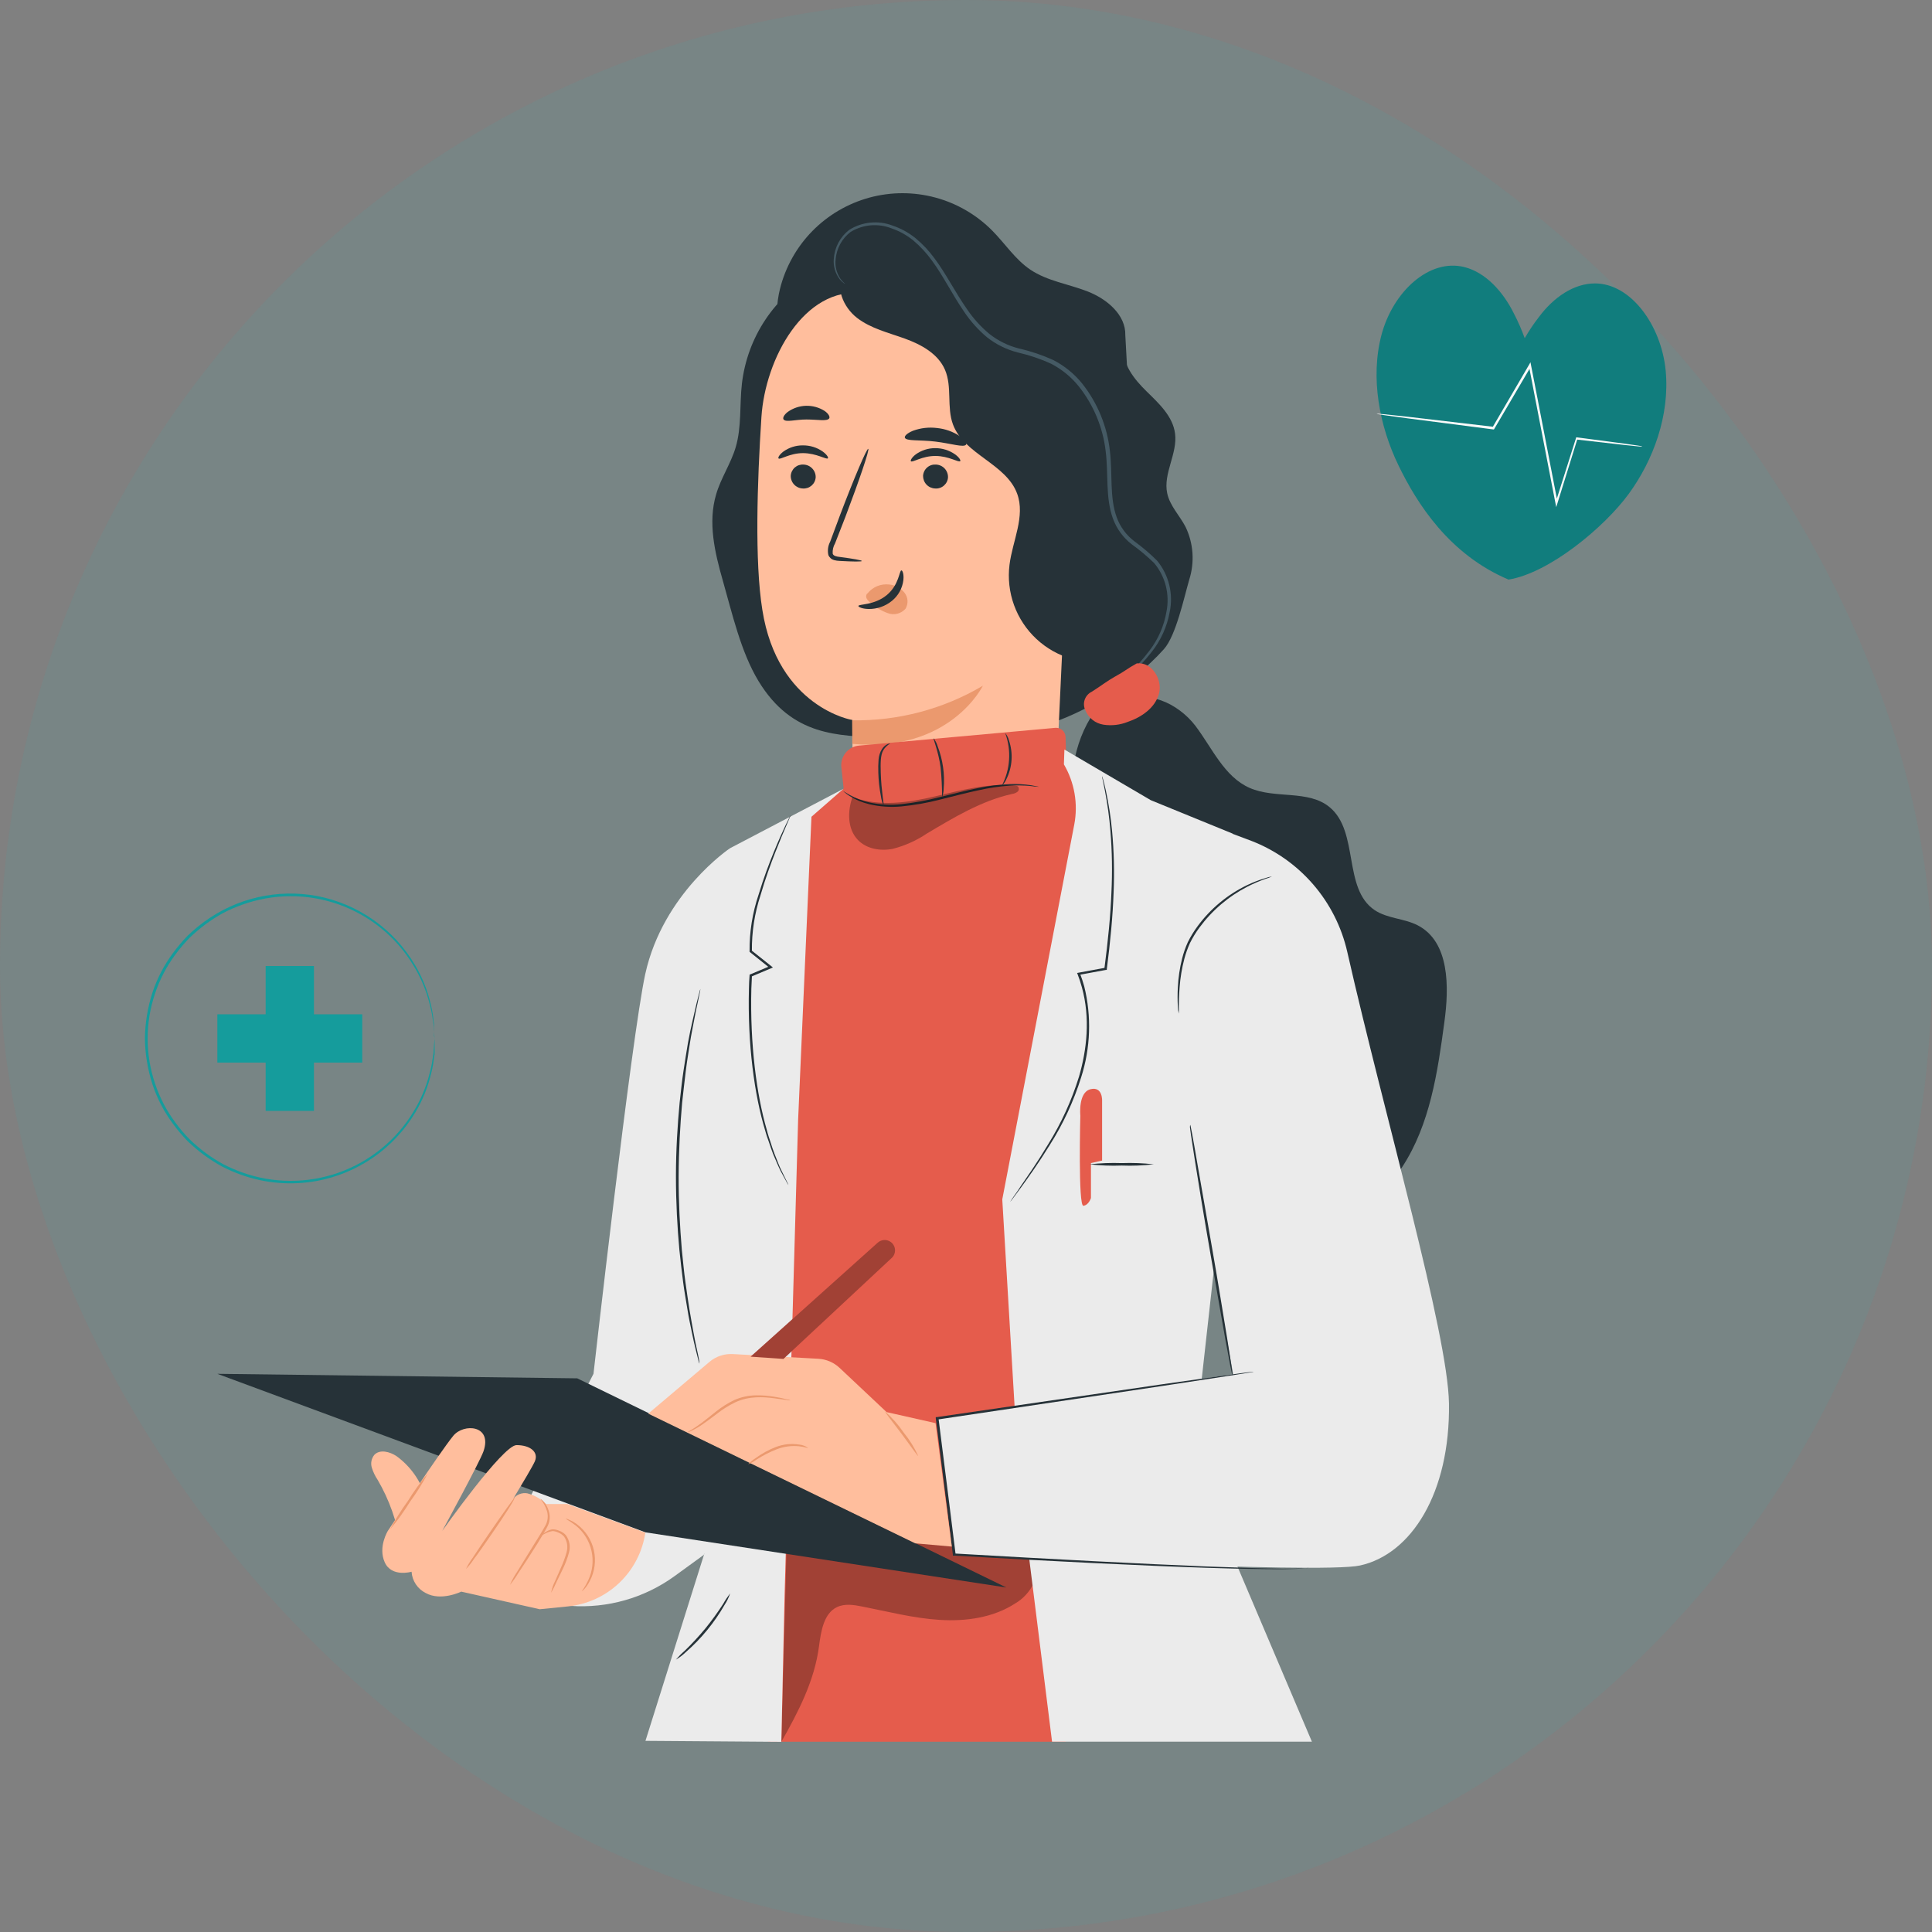 <svg width="80" height="80" viewBox="0 0 80 80" fill="none" xmlns="http://www.w3.org/2000/svg">
<rect x="0" y="0" width="80" height="80" fill="#808080" stroke="none"/>
<rect width="80" height="80" rx="40" fill="#19BBBB" fill-opacity="0.08"/>
<path d="M46.597 13.885C46.621 13.036 45.837 12.381 45.038 12.069C44.239 11.757 43.37 11.64 42.664 11.166C42.04 10.745 41.621 10.09 41.093 9.556C40.441 8.896 39.626 8.421 38.73 8.18C37.834 7.939 36.89 7.94 35.995 8.184C35.099 8.429 34.285 8.907 33.636 9.569C32.986 10.232 32.525 11.056 32.299 11.956C31.997 13.164 32.204 14.593 33.157 15.398C34.264 16.329 35.903 16.123 37.32 15.832C38.737 15.542 40.343 15.248 41.526 16.088C42.239 16.59 42.648 17.407 43.085 18.163C43.522 18.92 44.06 19.689 44.894 19.974C45.728 20.259 46.843 19.767 46.872 18.896" fill="#263238"/>
<path d="M46.541 14.351C46.447 15.062 46.962 15.7 47.474 16.203C47.987 16.705 48.566 17.237 48.657 17.957C48.763 18.789 48.155 19.608 48.332 20.428C48.443 20.948 48.849 21.348 49.094 21.822C49.419 22.503 49.473 23.283 49.244 24.003C49.034 24.72 48.696 26.32 48.197 26.877C46.819 28.417 44.627 29.746 42.614 30.208C40.6 30.67 38.507 30.674 36.445 30.547C34.757 30.444 32.814 30.522 31.406 28.199C30.677 26.994 30.317 25.396 29.931 24.044C29.596 22.874 29.307 21.633 29.654 20.471C29.849 19.797 30.264 19.194 30.463 18.522C30.713 17.676 30.621 16.768 30.72 15.896C30.829 14.943 31.163 14.03 31.696 13.232C32.229 12.434 32.945 11.775 33.784 11.31C34.622 10.845 35.56 10.586 36.519 10.557C37.478 10.527 38.43 10.726 39.296 11.139" fill="#263238"/>
<path d="M31.529 17.268C31.687 14.845 33.299 11.875 35.714 12.136L43.249 14.058C43.602 14.097 43.929 14.267 44.163 14.534C44.398 14.801 44.525 15.146 44.518 15.502L43.67 33.683L43.722 33.693C43.722 33.693 42.005 38.821 37.022 37.256C36.033 36.944 35.581 35.864 35.386 34.751H35.336C35.336 34.618 35.336 34.496 35.336 34.361C35.239 33.532 35.229 32.696 35.306 31.864C35.293 30.397 35.295 29.797 35.293 29.81C35.291 29.824 32.198 29.288 31.566 25.247C31.245 23.254 31.354 19.96 31.529 17.268Z" fill="#FFBE9D"/>
<path d="M32.743 19.703C32.741 19.838 32.792 19.968 32.885 20.066C32.978 20.164 33.105 20.222 33.24 20.227C33.306 20.232 33.373 20.224 33.435 20.204C33.498 20.183 33.556 20.15 33.606 20.107C33.656 20.063 33.697 20.011 33.726 19.951C33.755 19.892 33.772 19.827 33.776 19.761C33.778 19.626 33.727 19.496 33.633 19.398C33.54 19.3 33.412 19.242 33.277 19.237C33.211 19.232 33.145 19.24 33.083 19.26C33.02 19.281 32.962 19.314 32.912 19.357C32.862 19.401 32.822 19.454 32.793 19.513C32.764 19.572 32.747 19.637 32.743 19.703Z" fill="#263238"/>
<path d="M32.238 18.983C32.303 19.052 32.697 18.761 33.254 18.763C33.811 18.765 34.228 19.046 34.281 18.977C34.31 18.948 34.244 18.825 34.067 18.697C33.827 18.528 33.54 18.439 33.246 18.442C32.956 18.439 32.673 18.529 32.437 18.699C32.266 18.831 32.205 18.952 32.238 18.983Z" fill="#263238"/>
<path d="M38.222 19.703C38.221 19.838 38.272 19.969 38.365 20.067C38.458 20.165 38.586 20.222 38.721 20.227C38.787 20.233 38.853 20.225 38.916 20.204C38.979 20.183 39.037 20.15 39.086 20.107C39.136 20.063 39.177 20.011 39.206 19.951C39.235 19.892 39.252 19.827 39.255 19.761C39.257 19.626 39.206 19.496 39.114 19.398C39.021 19.3 38.893 19.242 38.758 19.237C38.692 19.232 38.626 19.239 38.563 19.26C38.5 19.28 38.442 19.313 38.392 19.357C38.342 19.4 38.301 19.453 38.272 19.513C38.243 19.572 38.226 19.637 38.222 19.703Z" fill="#263238"/>
<path d="M37.719 19.099C37.783 19.167 38.177 18.878 38.735 18.88C39.292 18.882 39.699 19.163 39.76 19.095C39.789 19.063 39.725 18.943 39.545 18.812C39.305 18.645 39.018 18.555 38.725 18.557C38.435 18.555 38.153 18.646 37.918 18.816C37.746 18.947 37.688 19.077 37.719 19.099Z" fill="#263238"/>
<path d="M35.686 23.229C35.686 23.198 35.343 23.137 34.782 23.063C34.64 23.049 34.505 23.02 34.48 22.923C34.469 22.776 34.503 22.629 34.577 22.502L35 21.418C35.585 19.877 36.014 18.608 35.952 18.586C35.889 18.565 35.367 19.793 34.782 21.336C34.639 21.716 34.504 22.079 34.377 22.426C34.286 22.597 34.259 22.794 34.301 22.983C34.321 23.034 34.353 23.078 34.394 23.114C34.434 23.151 34.482 23.177 34.535 23.192C34.613 23.213 34.694 23.225 34.776 23.227C35.334 23.258 35.684 23.262 35.686 23.229Z" fill="#263238"/>
<path d="M35.287 29.826C37.189 29.859 39.063 29.363 40.699 28.394C40.699 28.394 39.335 31.186 35.291 30.801L35.287 29.826Z" fill="#EB996E"/>
<path d="M35.92 24.574C36.026 24.44 36.165 24.336 36.322 24.271C36.48 24.207 36.652 24.183 36.821 24.203C36.944 24.214 37.064 24.25 37.173 24.309C37.281 24.367 37.377 24.448 37.454 24.544C37.527 24.638 37.571 24.751 37.578 24.869C37.585 24.988 37.556 25.105 37.495 25.207C37.406 25.308 37.288 25.379 37.158 25.412C37.028 25.445 36.89 25.437 36.764 25.39C36.501 25.296 36.26 25.151 36.053 24.963C35.99 24.92 35.936 24.864 35.895 24.8C35.875 24.768 35.865 24.732 35.865 24.695C35.865 24.659 35.875 24.622 35.895 24.591" fill="#EB996E"/>
<path d="M37.325 23.619C37.236 23.619 37.234 24.22 36.713 24.646C36.193 25.073 35.544 25.007 35.544 25.093C35.544 25.13 35.688 25.21 35.959 25.217C36.313 25.224 36.659 25.104 36.934 24.88C37.197 24.665 37.367 24.357 37.407 24.019C37.434 23.765 37.368 23.615 37.325 23.619Z" fill="#263238"/>
<path d="M37.468 18.123C37.522 18.275 38.08 18.205 38.733 18.285C39.386 18.364 39.916 18.544 40.004 18.409C40.042 18.345 39.951 18.201 39.736 18.055C39.455 17.87 39.132 17.756 38.797 17.723C38.463 17.682 38.123 17.72 37.807 17.836C37.567 17.934 37.446 18.051 37.468 18.123Z" fill="#263238"/>
<path d="M32.447 17.37C32.546 17.497 32.93 17.37 33.392 17.37C33.854 17.37 34.244 17.456 34.336 17.325C34.375 17.261 34.312 17.13 34.141 17.013C33.912 16.869 33.645 16.796 33.374 16.803C33.103 16.811 32.841 16.899 32.62 17.056C32.459 17.179 32.4 17.31 32.447 17.37Z" fill="#263238"/>
<path d="M46.069 27.349C45.511 27.462 44.934 27.44 44.386 27.285C43.839 27.131 43.335 26.848 42.918 26.46C42.502 26.073 42.183 25.591 41.989 25.056C41.795 24.521 41.731 23.948 41.802 23.383C41.927 22.391 42.463 21.381 42.118 20.442C41.664 19.2 39.923 18.818 39.462 17.579C39.193 16.859 39.434 16.019 39.13 15.312C38.844 14.647 38.146 14.265 37.466 14.02C36.785 13.774 36.059 13.604 35.487 13.162C34.916 12.72 34.562 11.882 34.93 11.26C37.947 11.621 40.909 12.341 43.755 13.404C44.416 13.649 45.108 13.946 45.498 14.532C45.911 15.152 45.888 15.953 45.856 16.698L45.348 27.577" fill="#263238"/>
<path d="M45.816 28.737C45.816 28.737 45.841 28.726 45.882 28.696L46.061 28.56C46.217 28.437 46.451 28.256 46.73 28.005C47.078 27.704 47.397 27.37 47.679 27.007C48.065 26.523 48.325 25.951 48.435 25.342C48.513 24.972 48.506 24.588 48.416 24.221C48.326 23.853 48.155 23.51 47.915 23.218C47.622 22.926 47.307 22.658 46.973 22.415C46.637 22.16 46.382 21.813 46.239 21.417C45.94 20.594 46.073 19.641 45.958 18.667C45.844 17.65 45.447 16.686 44.812 15.883C44.485 15.479 44.077 15.147 43.615 14.909C43.161 14.703 42.688 14.543 42.202 14.433C41.749 14.319 41.326 14.111 40.961 13.821C40.617 13.533 40.314 13.199 40.06 12.829C39.553 12.108 39.177 11.34 38.696 10.699C38.468 10.385 38.2 10.101 37.901 9.855C37.619 9.629 37.3 9.455 36.957 9.34C36.665 9.229 36.35 9.187 36.038 9.218C35.727 9.249 35.427 9.352 35.162 9.52C34.976 9.664 34.823 9.847 34.713 10.055C34.603 10.264 34.539 10.493 34.525 10.728C34.501 11.026 34.587 11.322 34.768 11.56C34.815 11.621 34.87 11.674 34.932 11.718C34.952 11.736 34.974 11.75 34.998 11.761C34.982 11.741 34.964 11.722 34.944 11.705C34.888 11.656 34.839 11.6 34.798 11.539C34.638 11.303 34.569 11.017 34.603 10.734C34.621 10.511 34.687 10.295 34.794 10.1C34.902 9.904 35.05 9.734 35.228 9.6C35.481 9.447 35.766 9.355 36.06 9.33C36.354 9.306 36.65 9.35 36.924 9.459C37.251 9.572 37.555 9.741 37.822 9.96C38.11 10.204 38.366 10.481 38.587 10.787C39.054 11.416 39.423 12.184 39.937 12.931C40.197 13.316 40.51 13.663 40.865 13.962C41.242 14.261 41.679 14.476 42.145 14.595C42.621 14.704 43.084 14.86 43.527 15.063C43.969 15.293 44.358 15.611 44.669 15.998C45.285 16.773 45.671 17.705 45.784 18.688C45.903 19.629 45.767 20.598 46.084 21.473C46.238 21.895 46.508 22.265 46.864 22.539C47.193 22.776 47.504 23.037 47.794 23.319C48.023 23.595 48.187 23.918 48.275 24.265C48.362 24.613 48.371 24.975 48.301 25.326C48.201 25.918 47.957 26.475 47.591 26.95C47.316 27.313 47.009 27.651 46.673 27.958C46.398 28.215 46.176 28.404 46.028 28.542C45.953 28.603 45.882 28.668 45.816 28.737Z" fill="#455A64"/>
<path d="M46.554 29.24C47.385 28.437 48.801 29.135 49.499 30.055C50.197 30.975 50.69 32.163 51.748 32.627C52.807 33.091 54.181 32.692 55.062 33.428C56.286 34.446 55.598 36.802 56.923 37.687C57.447 38.038 58.141 38.026 58.703 38.315C60.026 38.997 60.011 40.864 59.806 42.34C59.527 44.415 59.211 46.559 58.069 48.313C56.927 50.068 54.703 51.293 52.727 50.619C50.827 49.97 49.85 47.92 49.076 46.066C48.008 43.496 46.939 40.932 45.868 38.373C45.25 36.89 44.625 35.383 44.424 33.789C44.223 32.195 44.492 30.476 45.508 29.224" fill="#263238"/>
<path d="M47.086 27.471C47.689 27.399 48.151 28.137 47.991 28.724C47.831 29.311 47.27 29.698 46.695 29.893C46.377 30.019 46.032 30.059 45.695 30.008C45.526 29.982 45.367 29.912 45.234 29.805C45.101 29.698 44.998 29.558 44.937 29.398C44.873 29.261 44.867 29.104 44.919 28.962C44.971 28.82 45.077 28.704 45.213 28.64C45.603 28.393 45.843 28.198 46.157 28.024C46.636 27.761 46.607 27.726 47.086 27.461" fill="#E55C4C"/>
<path d="M33.203 33.97L35.546 32.194L44.377 31.629L44.732 32.814L41.859 50.737L44.126 72.122H31.806L33.203 33.97Z" fill="#E55C4C"/>
<g opacity="0.3">
<path d="M42.658 64.537C42.376 64.235 41.914 63.821 41.502 63.812C38.551 63.747 35.54 63.453 32.589 63.387L32.353 72.126C33.059 70.883 33.728 69.593 33.913 68.17C33.995 67.55 34.108 66.805 34.663 66.544C34.983 66.394 35.359 66.453 35.704 66.523C36.77 66.733 37.828 67.008 38.912 67.076C39.996 67.144 41.132 66.985 42.042 66.392C42.365 66.201 42.626 65.92 42.791 65.583C42.869 65.414 42.898 65.226 42.875 65.041C42.852 64.856 42.776 64.681 42.658 64.537Z" fill="black"/>
</g>
<path d="M35.113 34.332L34.839 31.769C34.827 31.662 34.837 31.553 34.868 31.45C34.9 31.346 34.951 31.25 35.019 31.167C35.088 31.083 35.172 31.014 35.268 30.964C35.363 30.913 35.468 30.882 35.575 30.873L43.703 30.138C43.755 30.134 43.807 30.14 43.856 30.157C43.906 30.174 43.952 30.2 43.991 30.234C44.03 30.269 44.061 30.311 44.084 30.358C44.106 30.405 44.119 30.456 44.122 30.508L44.213 33.558L41.859 37.552L39.44 38.322H36.481L34.78 36.505L35.113 34.332Z" fill="#E55C4C"/>
<path d="M43.013 32.581C42.904 32.577 42.795 32.566 42.687 32.548C42.393 32.521 42.097 32.515 41.803 32.532C41.364 32.564 40.929 32.629 40.501 32.727C40.015 32.829 39.487 32.971 38.928 33.108C38.403 33.245 37.867 33.34 37.327 33.392C36.883 33.434 36.435 33.404 36 33.302C35.708 33.234 35.429 33.118 35.174 32.959C35.106 32.915 35.041 32.867 34.979 32.815C34.936 32.78 34.914 32.759 34.918 32.757C34.922 32.755 35.014 32.821 35.197 32.924C35.456 33.067 35.733 33.17 36.022 33.232C36.45 33.322 36.889 33.344 37.324 33.298C37.858 33.241 38.388 33.144 38.908 33.008C39.466 32.874 39.996 32.733 40.485 32.636C40.919 32.543 41.359 32.487 41.803 32.468C42.102 32.455 42.401 32.471 42.697 32.515C42.802 32.533 42.882 32.549 42.937 32.562C42.986 32.569 43.015 32.577 43.013 32.581Z" fill="#263238"/>
<g opacity="0.3">
<path d="M35.306 32.984C35.088 33.582 35.082 34.323 35.525 34.781C35.883 35.155 36.462 35.249 36.971 35.148C37.475 35.018 37.953 34.803 38.384 34.512C39.503 33.847 40.641 33.157 41.912 32.875C41.995 32.865 42.074 32.832 42.14 32.779C42.155 32.765 42.167 32.748 42.175 32.729C42.184 32.71 42.188 32.69 42.188 32.669C42.188 32.649 42.184 32.628 42.175 32.609C42.167 32.59 42.155 32.573 42.14 32.559C42.108 32.54 42.071 32.53 42.034 32.53C40.91 32.417 39.793 32.725 38.692 32.982C37.591 33.239 36.411 33.405 35.349 33.021" fill="black"/>
</g>
<path d="M36.86 30.791C36.745 30.854 36.649 30.945 36.581 31.056C36.453 31.263 36.46 31.614 36.47 31.992C36.491 32.75 36.616 33.356 36.587 33.356C36.53 33.233 36.493 33.101 36.476 32.966C36.414 32.645 36.378 32.319 36.369 31.992C36.362 31.811 36.365 31.629 36.38 31.448C36.391 31.295 36.44 31.147 36.521 31.017C36.576 30.929 36.655 30.858 36.749 30.813C36.817 30.785 36.858 30.785 36.86 30.791Z" fill="#263238"/>
<path d="M39.008 33.019C39.01 32.605 38.99 32.192 38.949 31.78C38.856 31.099 38.63 30.583 38.661 30.571C38.734 30.671 38.791 30.782 38.826 30.901C38.933 31.179 39.008 31.469 39.05 31.764C39.093 32.06 39.101 32.359 39.076 32.657C39.074 32.781 39.051 32.903 39.008 33.019Z" fill="#263238"/>
<path d="M41.625 30.355C41.697 30.444 41.75 30.547 41.779 30.658C41.867 30.919 41.904 31.195 41.886 31.47C41.868 31.746 41.795 32.016 41.672 32.264C41.628 32.37 41.562 32.465 41.477 32.542C41.654 32.209 41.758 31.841 41.783 31.464C41.808 31.088 41.754 30.71 41.623 30.355H41.625Z" fill="#263238"/>
<path d="M30.227 35.124C30.227 35.124 27.456 36.98 26.719 40.332C26.146 42.967 24.575 56.887 24.575 56.887L21.829 62.231L23.622 66.496C25.157 66.604 26.682 66.169 27.929 65.266L29.136 64.389L31.348 61.109L30.227 35.124Z" fill="#EBEBEB"/>
<path d="M34.924 32.664L30.227 35.124L29.118 38.767L28.13 49.328L29.989 61.711L26.727 72.085L32.353 72.126L32.488 66.045L33.049 46.36L33.601 33.82L34.924 32.664Z" fill="#EBEBEB"/>
<path d="M32.65 49.075C32.617 49.028 32.587 48.979 32.562 48.927L32.328 48.496C32.231 48.302 32.133 48.064 32.014 47.787C31.958 47.647 31.909 47.493 31.853 47.331C31.796 47.169 31.734 46.998 31.685 46.815C31.242 45.355 30.95 43.248 31.012 40.925C31.012 40.745 31.026 40.568 31.038 40.39V40.359L31.067 40.347L31.89 40.001L31.878 40.086L31.055 39.426L31.038 39.412V39.392C31.03 38.594 31.156 37.8 31.412 37.044C31.619 36.356 31.845 35.763 32.044 35.276C32.242 34.789 32.416 34.409 32.539 34.151C32.601 34.021 32.65 33.922 32.683 33.857C32.699 33.822 32.718 33.789 32.739 33.758C32.73 33.794 32.716 33.83 32.698 33.863L32.568 34.165C32.455 34.426 32.291 34.81 32.1 35.3C31.909 35.789 31.691 36.381 31.492 37.067C31.246 37.815 31.125 38.598 31.135 39.385L31.116 39.352L31.94 40.008L32.005 40.061L31.929 40.094L31.106 40.441L31.137 40.398C31.126 40.572 31.118 40.749 31.112 40.928C31.052 43.242 31.33 45.339 31.753 46.793C31.798 46.978 31.858 47.148 31.911 47.31C31.964 47.471 32.01 47.627 32.067 47.768C32.182 48.044 32.262 48.288 32.363 48.479L32.578 48.917C32.605 48.968 32.629 49.021 32.65 49.075Z" fill="#263238"/>
<path d="M28.962 56.469C28.944 56.42 28.929 56.369 28.917 56.318C28.89 56.207 28.853 56.059 28.806 55.873C28.757 55.678 28.703 55.444 28.648 55.169C28.594 54.895 28.522 54.585 28.467 54.228C28.412 53.871 28.338 53.495 28.286 53.082C28.233 52.669 28.18 52.224 28.132 51.759C28.046 50.823 27.989 49.792 27.989 48.708C27.989 47.625 28.054 46.594 28.142 45.66C28.194 45.194 28.239 44.75 28.303 44.337C28.368 43.923 28.424 43.539 28.486 43.191C28.549 42.842 28.615 42.528 28.681 42.251C28.748 41.974 28.794 41.739 28.843 41.548C28.892 41.357 28.927 41.214 28.956 41.105C28.968 41.053 28.982 41.001 29.001 40.951C28.997 41.004 28.989 41.057 28.976 41.109L28.882 41.555C28.839 41.75 28.787 41.986 28.738 42.263C28.689 42.54 28.619 42.848 28.566 43.204C28.514 43.561 28.446 43.935 28.397 44.348C28.348 44.762 28.294 45.204 28.245 45.668C28.163 46.602 28.105 47.629 28.101 48.71C28.097 49.792 28.155 50.817 28.233 51.751C28.282 52.215 28.321 52.659 28.379 53.07C28.438 53.482 28.49 53.867 28.547 54.216C28.604 54.565 28.664 54.881 28.713 55.158C28.761 55.435 28.812 55.672 28.855 55.865C28.898 56.058 28.925 56.2 28.947 56.312C28.957 56.364 28.962 56.416 28.962 56.469Z" fill="#263238"/>
<path d="M30.233 65.978C30.178 66.145 30.102 66.304 30.005 66.451C29.794 66.818 29.554 67.167 29.286 67.494C29.018 67.822 28.724 68.126 28.405 68.404C28.279 68.527 28.138 68.634 27.986 68.722C28.101 68.59 28.224 68.466 28.356 68.352C28.657 68.06 28.941 67.752 29.208 67.43C29.472 67.105 29.718 66.766 29.945 66.414C30.03 66.262 30.127 66.116 30.233 65.978Z" fill="#263238"/>
<path d="M51.825 34.822C52.812 35.205 53.689 35.825 54.38 36.627C55.072 37.429 55.555 38.389 55.789 39.421C57.327 46.196 59.956 55.209 59.999 58.119C60.05 61.822 58.44 64.356 56.317 64.823C54.645 65.194 39.493 64.363 39.493 64.363L38.783 58.711L51.062 56.904L49.382 47.533L51.045 34.529L51.825 34.822Z" fill="#EBEBEB"/>
<path d="M51.045 34.52L47.652 33.134L44.075 31.037L44.054 31.651C44.493 32.401 44.646 33.284 44.484 34.138L41.502 49.664L42.177 61.01L43.563 72.119H54.323L49.383 60.493L51.127 44.825L51.045 34.52Z" fill="#EBEBEB"/>
<path d="M54.189 64.919L54.115 64.929L53.898 64.951C53.703 64.97 53.425 64.968 53.058 64.978C52.329 64.978 51.269 64.962 49.95 64.919C47.312 64.832 43.642 64.654 39.497 64.415H39.456V64.372C39.372 63.699 39.282 62.99 39.193 62.271C39.039 61.053 38.891 59.864 38.748 58.727V58.679H38.795L48.166 57.314L50.918 56.925L51.657 56.825L51.852 56.8H51.918L51.854 56.813L51.659 56.847L50.922 56.964L48.176 57.383L38.82 58.78L38.861 58.724C39.006 59.862 39.156 61.049 39.308 62.267C39.399 62.988 39.487 63.697 39.571 64.37L39.524 64.327C43.668 64.569 47.34 64.758 49.975 64.865C51.292 64.916 52.351 64.945 53.08 64.955C53.444 64.955 53.729 64.955 53.918 64.943L54.134 64.931L54.189 64.919Z" fill="#263238"/>
<path d="M49.283 46.574C49.297 46.608 49.306 46.643 49.31 46.679C49.326 46.759 49.345 46.857 49.369 46.98C49.419 47.254 49.488 47.631 49.564 48.089C49.729 49.04 49.953 50.328 50.203 51.753C50.453 53.178 50.655 54.47 50.815 55.423C50.887 55.883 50.946 56.259 50.988 56.536C51.006 56.659 51.02 56.76 51.031 56.84C51.036 56.876 51.036 56.911 51.031 56.947C51.017 56.914 51.007 56.879 51.002 56.844C50.986 56.764 50.967 56.664 50.942 56.544C50.891 56.267 50.821 55.893 50.735 55.435C50.566 54.497 50.345 53.203 50.096 51.77C49.846 50.338 49.636 49.042 49.486 48.1C49.416 47.64 49.357 47.262 49.314 46.986C49.299 46.863 49.285 46.762 49.273 46.681C49.273 46.645 49.276 46.609 49.283 46.574Z" fill="#263238"/>
<path d="M45.636 32.136C45.636 32.136 45.636 32.149 45.65 32.175L45.681 32.288C45.706 32.389 45.749 32.535 45.79 32.73C45.909 33.281 45.995 33.839 46.048 34.401C46.127 35.248 46.148 36.1 46.112 36.95C46.079 37.924 45.977 38.991 45.831 40.127V40.162H45.796L44.679 40.368L44.716 40.3C44.781 40.472 44.845 40.655 44.896 40.844C45.203 42.086 45.159 43.389 44.769 44.608C44.46 45.596 44.023 46.54 43.467 47.414C43.003 48.167 42.586 48.744 42.298 49.143L41.96 49.599C41.925 49.648 41.894 49.685 41.871 49.716C41.862 49.731 41.851 49.744 41.838 49.755C41.838 49.755 41.838 49.74 41.863 49.71L41.945 49.587C42.023 49.474 42.14 49.319 42.264 49.12C42.543 48.714 42.953 48.132 43.405 47.377C43.947 46.504 44.376 45.565 44.679 44.582C45.001 43.477 45.153 42.164 44.798 40.879C44.749 40.698 44.69 40.52 44.623 40.345L44.601 40.289L44.662 40.277L45.771 40.072L45.73 40.115C45.878 38.983 45.985 37.915 46.022 36.948C46.063 36.103 46.05 35.257 45.981 34.414C45.936 33.854 45.859 33.296 45.753 32.744C45.718 32.549 45.679 32.401 45.662 32.3C45.652 32.253 45.644 32.216 45.638 32.184C45.635 32.169 45.634 32.152 45.636 32.136Z" fill="#263238"/>
<path d="M45.636 48.057V45.584C45.636 45.584 45.667 44.974 45.153 45.103C44.638 45.231 44.734 46.196 44.734 46.196C44.734 46.196 44.638 49.96 44.862 49.929C45.087 49.897 45.174 49.607 45.174 49.607V48.159L45.636 48.057Z" fill="#E55C4C"/>
<path d="M47.776 48.212C47.336 48.263 46.892 48.28 46.449 48.263C46.006 48.28 45.562 48.263 45.122 48.212C45.562 48.162 46.006 48.145 46.449 48.161C46.892 48.145 47.336 48.162 47.776 48.212Z" fill="#263238"/>
<path d="M52.67 36.291C52.581 36.333 52.489 36.367 52.394 36.394C52.142 36.484 51.895 36.59 51.657 36.712C50.871 37.117 50.189 37.698 49.665 38.41C49.517 38.61 49.386 38.824 49.275 39.047C49.179 39.258 49.101 39.477 49.041 39.702C48.941 40.085 48.875 40.476 48.846 40.871C48.819 41.209 48.813 41.485 48.811 41.674C48.817 41.773 48.817 41.872 48.811 41.971C48.787 41.878 48.774 41.782 48.772 41.686C48.757 41.417 48.757 41.147 48.772 40.877C48.792 40.476 48.851 40.078 48.95 39.688C49.008 39.457 49.087 39.231 49.185 39.014C49.299 38.784 49.433 38.565 49.585 38.359C50.117 37.633 50.818 37.049 51.628 36.657C51.871 36.54 52.123 36.442 52.382 36.365C52.475 36.331 52.572 36.306 52.67 36.291Z" fill="#263238"/>
<path d="M9 56.887L26.727 63.451L41.67 65.735L23.902 57.074L9 56.887Z" fill="#263238"/>
<path d="M16.586 63.966C16.443 63.019 16.122 62.107 15.639 61.28C15.534 61.125 15.453 60.955 15.397 60.776C15.369 60.686 15.363 60.591 15.381 60.499C15.398 60.407 15.438 60.321 15.496 60.247C15.724 60 16.139 60.109 16.42 60.296C16.988 60.71 17.407 61.297 17.613 61.968C17.816 62.635 17.947 63.322 18.003 64.017" fill="#FFBE9D"/>
<path d="M23.495 62.279H22.614C22.398 62.065 22.129 61.911 21.834 61.835C21.726 61.816 21.614 61.828 21.511 61.868C21.408 61.908 21.318 61.975 21.25 62.063C21.64 61.414 22.068 60.698 22.15 60.504C22.308 60.123 21.955 59.839 21.388 59.839C20.821 59.839 18.311 63.392 18.311 63.392C18.311 63.392 19.87 60.533 20.02 60.096C20.398 59.005 19.203 58.927 18.771 59.451C18.233 60.104 16.059 63.392 16.059 63.392C16.059 63.392 15.646 64.059 15.931 64.692C16.215 65.325 17.042 65.082 17.042 65.082C17.054 65.267 17.114 65.445 17.217 65.6C17.32 65.755 17.461 65.88 17.627 65.963C18.262 66.317 19.1 65.906 19.1 65.906L22.349 66.635L23.518 66.518C24.317 66.438 25.065 66.094 25.646 65.541C26.226 64.987 26.605 64.256 26.723 63.462L23.495 62.279Z" fill="#FFBE9D"/>
<path d="M21.31 62.011C21.347 62.034 20.92 62.712 20.355 63.527C20.075 63.934 19.815 64.307 19.622 64.56C19.527 64.707 19.418 64.844 19.295 64.969C19.369 64.811 19.459 64.66 19.564 64.519C19.741 64.248 19.991 63.876 20.271 63.469C20.552 63.061 20.809 62.689 20.996 62.432L21.223 62.122C21.248 62.082 21.278 62.045 21.31 62.011Z" fill="#EB996E"/>
<path d="M21.116 65.628C21.195 65.443 21.291 65.265 21.404 65.098C21.599 64.778 21.868 64.344 22.168 63.861C22.318 63.621 22.462 63.391 22.579 63.178C22.63 63.088 22.663 62.988 22.675 62.884C22.688 62.781 22.68 62.676 22.651 62.576C22.594 62.387 22.5 62.212 22.375 62.06C22.375 62.06 22.427 62.087 22.499 62.165C22.601 62.277 22.676 62.41 22.72 62.555C22.756 62.663 22.77 62.779 22.76 62.893C22.75 63.007 22.717 63.118 22.663 63.219C22.546 63.44 22.404 63.671 22.256 63.913C21.954 64.397 21.671 64.825 21.464 65.135C21.36 65.308 21.243 65.472 21.116 65.628Z" fill="#EB996E"/>
<path d="M22.821 65.953C22.853 65.777 22.912 65.606 22.994 65.448L23.226 64.918C23.323 64.707 23.402 64.488 23.464 64.265C23.493 64.158 23.499 64.046 23.482 63.937C23.464 63.827 23.422 63.723 23.361 63.631C23.298 63.558 23.218 63.501 23.129 63.465C23.053 63.427 22.971 63.404 22.887 63.397C22.764 63.416 22.645 63.457 22.538 63.52C22.497 63.546 22.453 63.564 22.405 63.575C22.405 63.575 22.442 63.538 22.519 63.485C22.566 63.453 22.614 63.424 22.665 63.397C22.733 63.358 22.809 63.334 22.887 63.325C22.982 63.327 23.076 63.349 23.164 63.388C23.267 63.425 23.36 63.488 23.433 63.571C23.507 63.673 23.556 63.79 23.579 63.914C23.601 64.038 23.595 64.165 23.561 64.286C23.499 64.517 23.415 64.742 23.31 64.957C23.218 65.151 23.131 65.329 23.058 65.477C22.988 65.64 22.908 65.798 22.821 65.953Z" fill="#EB996E"/>
<path d="M23.419 62.884C23.467 62.888 23.513 62.902 23.555 62.925C23.676 62.975 23.79 63.041 23.895 63.12C24.248 63.384 24.496 63.767 24.592 64.198C24.688 64.629 24.627 65.08 24.419 65.47C24.359 65.587 24.285 65.697 24.199 65.796C24.136 65.864 24.095 65.895 24.091 65.891C24.087 65.887 24.22 65.731 24.355 65.439C24.536 65.06 24.584 64.631 24.493 64.22C24.401 63.81 24.175 63.443 23.85 63.176C23.712 63.071 23.568 62.973 23.419 62.884Z" fill="#EB996E"/>
<path d="M17.708 61.02C17.492 61.427 17.247 61.818 16.974 62.189C16.73 62.586 16.457 62.965 16.157 63.321C16.372 62.914 16.617 62.523 16.89 62.152C17.134 61.755 17.408 61.376 17.708 61.02Z" fill="#EB996E"/>
<path d="M38.739 58.93L36.712 58.472L34.763 56.638C34.525 56.416 34.218 56.283 33.893 56.264L30.352 56.069C29.997 56.047 29.648 56.163 29.377 56.393L26.843 58.536L37.897 63.906L39.413 64.041L38.739 58.93Z" fill="#FFBE9D"/>
<path d="M32.733 57.984C32.733 58 32.472 57.953 32.051 57.899C31.63 57.844 31.03 57.795 30.447 58.066C30.176 58.197 29.92 58.357 29.683 58.544C29.459 58.711 29.258 58.867 29.081 58.986C28.942 59.083 28.795 59.168 28.642 59.242C28.588 59.271 28.53 59.293 28.469 59.306C28.469 59.29 28.701 59.183 29.04 58.928C29.21 58.803 29.404 58.641 29.625 58.468C29.865 58.273 30.126 58.107 30.404 57.973C30.689 57.847 30.997 57.781 31.309 57.778C31.56 57.774 31.811 57.794 32.059 57.836C32.272 57.869 32.449 57.908 32.554 57.938C32.616 57.943 32.677 57.959 32.733 57.984Z" fill="#EB996E"/>
<path d="M33.461 59.957C33.461 59.973 33.316 59.908 33.071 59.885C32.762 59.856 32.45 59.9 32.161 60.012C31.869 60.126 31.59 60.269 31.326 60.438C31.219 60.516 31.104 60.582 30.981 60.633C31.07 60.535 31.173 60.45 31.285 60.38C31.544 60.189 31.826 60.034 32.126 59.918C32.429 59.801 32.759 59.765 33.081 59.815C33.218 59.825 33.35 59.874 33.461 59.957Z" fill="#EB996E"/>
<path d="M38.019 60.284C37.994 60.3 37.709 59.875 37.333 59.372C36.957 58.869 36.634 58.474 36.655 58.454C36.943 58.707 37.198 58.995 37.413 59.312C37.656 59.608 37.86 59.935 38.019 60.284Z" fill="#EB996E"/>
<path d="M32.441 56.269L36.924 52.088C36.97 52.046 37.006 51.994 37.029 51.936C37.053 51.878 37.064 51.816 37.061 51.754C37.058 51.691 37.041 51.63 37.012 51.575C36.983 51.52 36.943 51.471 36.893 51.433C36.813 51.372 36.715 51.341 36.615 51.345C36.515 51.349 36.42 51.388 36.345 51.455L31.083 56.175" fill="#E55C4C"/>
<g opacity="0.3">
<path d="M32.441 56.27L36.924 52.089C36.97 52.047 37.006 51.995 37.029 51.937C37.053 51.879 37.064 51.817 37.061 51.754C37.058 51.692 37.041 51.631 37.012 51.576C36.983 51.52 36.943 51.472 36.893 51.434C36.813 51.373 36.715 51.342 36.615 51.346C36.515 51.35 36.42 51.389 36.345 51.456L31.083 56.176" fill="black"/>
</g>
<path d="M68.972 15.341C68.79 13.476 67.537 11.736 66.044 11.736C65.163 11.736 64.327 12.316 63.725 13.125C63.511 13.399 63.314 13.693 63.135 14.004C63.009 13.655 62.862 13.318 62.695 12.997C62.232 12.054 61.502 11.277 60.638 11.059C59.175 10.691 57.676 12.084 57.204 13.868C56.733 15.652 57.125 17.651 57.901 19.256C58.677 20.862 60.011 22.959 62.465 24C64.156 23.725 66.431 21.833 67.442 20.451C68.453 19.069 69.15 17.204 68.972 15.341Z" fill="#117D7D"/>
<path d="M68 18.493C67.984 18.496 67.968 18.496 67.952 18.493L67.811 18.481L67.269 18.426L65.282 18.2L65.318 18.173C65.078 18.947 64.798 19.853 64.49 20.84L64.44 21L64.407 20.832C64.154 19.535 63.872 18.081 63.579 16.549C63.488 16.075 63.397 15.607 63.309 15.152L63.394 15.172L61.876 17.757L61.861 17.782H61.837L58.345 17.33L57.351 17.195L57.089 17.154C57.059 17.152 57.029 17.145 57 17.133C57.03 17.13 57.061 17.13 57.091 17.133L57.353 17.156L58.347 17.263L61.842 17.673L61.803 17.693L63.314 15.105L63.374 15L63.397 15.125C63.486 15.581 63.576 16.046 63.669 16.522L64.497 20.807H64.414C64.727 19.816 65.014 18.912 65.259 18.14L65.267 18.11H65.293L67.281 18.372L67.82 18.45L67.96 18.473C67.974 18.477 67.987 18.484 68 18.493Z" fill="#FAFAFA"/>
<path d="M13 40H11V46H13V40Z" fill="#159C9C"/>
<path d="M9 42V44H15V42H9Z" fill="#159C9C"/>
<path d="M17.998 43C17.992 42.968 17.988 42.936 17.986 42.904C17.986 42.834 17.974 42.74 17.966 42.621C17.966 42.559 17.966 42.489 17.952 42.414C17.937 42.339 17.928 42.255 17.913 42.172C17.886 41.965 17.844 41.761 17.787 41.559C17.647 41.005 17.423 40.474 17.124 39.986C16.418 38.806 15.321 37.91 14.023 37.45C12.725 36.99 11.306 36.997 10.012 37.469C9.747 37.563 9.489 37.676 9.24 37.806C8.987 37.945 8.744 38.1 8.513 38.272C8.278 38.447 8.054 38.636 7.843 38.84C7.635 39.054 7.442 39.282 7.264 39.523C6.897 40.015 6.612 40.562 6.419 41.144C6.012 42.351 6.012 43.657 6.419 44.864C6.612 45.446 6.897 45.993 7.264 46.485C7.441 46.726 7.634 46.955 7.843 47.168C8.053 47.373 8.277 47.564 8.513 47.738C8.744 47.91 8.987 48.066 9.24 48.204C9.49 48.333 9.748 48.446 10.012 48.542C11.306 49.01 12.723 49.015 14.021 48.556C15.318 48.097 16.415 47.203 17.124 46.027C17.424 45.538 17.648 45.007 17.787 44.451C17.845 44.251 17.887 44.047 17.913 43.84C17.928 43.748 17.945 43.666 17.952 43.599C17.959 43.531 17.952 43.454 17.966 43.391C17.966 43.271 17.981 43.179 17.986 43.109C17.988 43.077 17.992 43.044 17.998 43.012C18.001 43.044 18.001 43.077 17.998 43.109C17.998 43.179 17.998 43.273 17.998 43.391V43.601C17.998 43.678 17.976 43.761 17.966 43.843C17.942 44.051 17.904 44.258 17.85 44.461C17.716 45.024 17.497 45.563 17.199 46.061C16.762 46.795 16.173 47.428 15.471 47.918C14.769 48.407 13.971 48.742 13.129 48.899C12.075 49.093 10.989 49.006 9.981 48.645C9.711 48.548 9.448 48.434 9.194 48.303C8.673 48.017 8.194 47.663 7.768 47.251C7.555 47.033 7.357 46.8 7.177 46.555C6.8 46.053 6.508 45.493 6.312 44.897C6.113 44.283 6.008 43.643 6 42.998C6.009 42.354 6.114 41.714 6.312 41.101C6.509 40.506 6.801 39.947 7.177 39.445C7.358 39.2 7.555 38.967 7.768 38.748C7.983 38.541 8.212 38.348 8.453 38.171C9.117 37.683 9.875 37.336 10.679 37.152C11.484 36.968 12.317 36.951 13.129 37.102C13.966 37.262 14.761 37.599 15.458 38.088C16.156 38.578 16.741 39.21 17.175 39.943C17.472 40.439 17.692 40.978 17.826 41.54C17.879 41.744 17.918 41.951 17.942 42.16C17.942 42.25 17.969 42.334 17.974 42.402V42.609C17.974 42.73 17.974 42.824 17.974 42.894C17.985 42.929 17.993 42.964 17.998 43Z" fill="#159C9C"/>
</svg>
